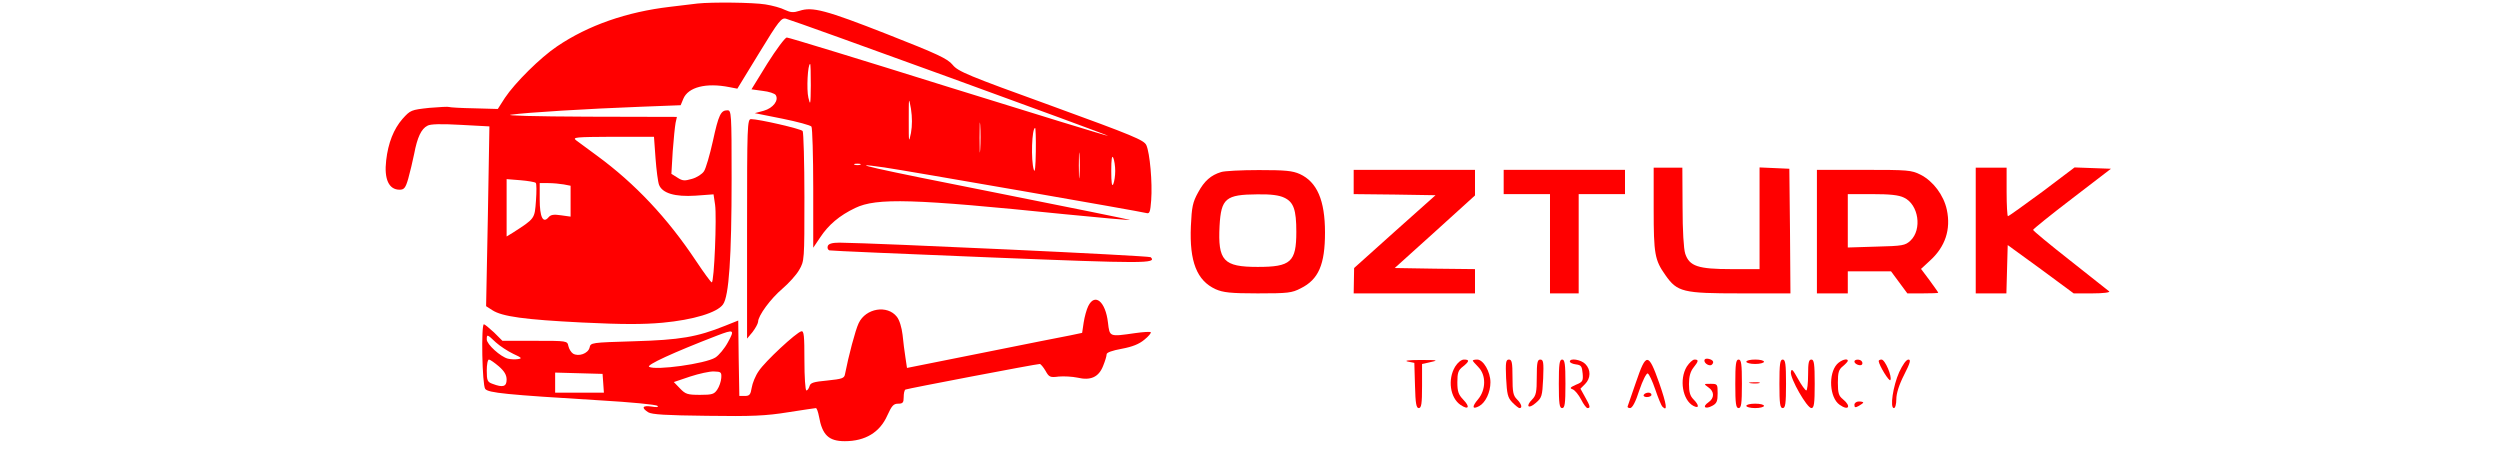 
<svg version="1.0" xmlns="http://www.w3.org/2000/svg"
 width="250pt" height="45pt" viewBox="0 0 786 204"
 preserveAspectRatio="xMidYMid meet">

<g transform="translate(0,204) scale(0.1,-0.1)"
fill="red" stroke="none">
<path d="M1425 2024 c-16 -2 -73 -9 -125 -15 -195 -23 -369 -83 -511 -179 -76
-51 -191 -165 -237 -234 l-32 -50 -107 3 c-59 1 -110 4 -114 6 -3 2 -43 0 -90
-4 -82 -9 -85 -10 -121 -50 -40 -46 -65 -109 -74 -188 -10 -85 12 -133 61
-133 20 0 27 8 39 50 8 28 20 79 27 113 14 74 32 113 60 127 13 8 62 9 151 4
l130 -7 -7 -407 -8 -408 28 -18 c44 -29 147 -43 406 -56 186 -9 277 -9 366 -1
140 13 248 46 274 83 27 37 39 213 39 573 0 294 -1 307 -19 307 -30 0 -40 -20
-66 -140 -14 -63 -32 -124 -40 -136 -8 -13 -33 -29 -55 -35 -34 -10 -43 -9
-66 6 l-27 17 6 102 c4 55 10 113 13 129 l6 27 -403 1 c-243 1 -382 5 -349 9
69 10 347 27 587 36 l182 7 12 29 c22 53 103 74 209 53 l36 -7 99 162 c89 146
101 161 122 155 40 -10 1464 -528 1460 -531 -1 -2 -327 98 -722 221 -396 124
-726 225 -735 225 -8 -1 -47 -53 -88 -118 l-72 -117 51 -7 c28 -3 55 -12 59
-19 15 -24 -12 -59 -54 -71 l-41 -11 125 -25 c69 -14 128 -30 132 -36 4 -6 8
-132 8 -280 l0 -269 31 46 c38 58 88 100 159 134 97 47 263 42 949 -28 162
-16 295 -28 297 -26 1 1 -269 56 -601 122 -567 112 -708 144 -513 116 96 -14
1165 -200 1189 -207 14 -4 17 6 21 58 6 80 -6 215 -22 250 -11 23 -56 42 -432
179 -376 136 -422 155 -446 185 -23 28 -68 49 -297 139 -280 110 -339 125
-397 106 -28 -9 -40 -8 -66 4 -17 9 -57 20 -89 25 -55 9 -242 11 -308 4z m514
-371 c-1 -88 -2 -94 -11 -56 -9 37 -3 153 8 153 2 0 3 -44 3 -97z m454 -216
c-10 -48 -10 -43 -10 58 0 105 0 108 10 52 6 -39 6 -76 0 -110z m314 -74 c-2
-32 -3 -8 -3 52 0 61 1 87 3 58 2 -29 2 -78 0 -110z m252 -10 c-1 -70 -4 -99
-9 -83 -14 44 -9 190 6 190 2 0 4 -48 3 -107z m-1724 -30 c4 -54 11 -108 16
-121 15 -38 72 -55 165 -49 l82 6 7 -47 c8 -55 -4 -352 -15 -352 -4 0 -36 44
-72 98 -129 194 -276 350 -448 476 -41 30 -84 62 -95 70 -18 14 -2 15 167 16
l186 0 7 -97z m1922 -80 c-2 -27 -3 -5 -3 47 0 52 1 74 3 48 2 -27 2 -69 0
-95z m162 22 c0 -22 -4 -49 -9 -60 -6 -13 -9 7 -9 60 0 53 3 73 9 60 5 -11 9
-38 9 -60z m-1156 28 c-7 -2 -19 -2 -25 0 -7 3 -2 5 12 5 14 0 19 -2 13 -5z
m-1471 -82 c4 -3 4 -40 1 -81 -6 -82 -4 -80 -105 -145 l-28 -17 0 130 0 130
63 -5 c34 -3 65 -8 69 -12z m127 -7 l31 -6 0 -70 0 -70 -43 6 c-33 5 -47 3
-57 -9 -25 -30 -40 1 -40 81 l0 74 39 0 c21 0 53 -3 70 -6z"/>
<path d="M1650 1003 l0 -498 25 30 c13 17 24 37 25 46 0 28 57 105 110 150 28
24 63 62 76 85 24 41 24 43 24 330 0 159 -4 294 -8 300 -7 10 -199 54 -234 54
-17 0 -18 -30 -18 -497z"/>
<path d="M5760 1091 c0 -203 5 -230 53 -298 54 -77 79 -83 340 -83 l227 0 -2
283 -3 282 -67 3 -68 3 0 -231 0 -230 -127 0 c-152 0 -191 13 -210 70 -7 22
-12 103 -12 213 l-1 177 -65 0 -65 0 0 -189z"/>
<path d="M7220 995 l0 -285 70 0 69 0 3 110 3 109 150 -109 149 -110 85 0 c48
0 81 4 76 9 -6 4 -85 68 -177 140 -93 73 -168 135 -168 139 1 4 80 68 177 142
l176 135 -83 3 -82 3 -147 -111 c-82 -60 -151 -110 -155 -110 -3 0 -6 50 -6
110 l0 110 -70 0 -70 0 0 -285z"/>
<path d="M3799 1260 c-46 -14 -76 -40 -104 -92 -25 -45 -29 -66 -33 -153 -7
-161 27 -247 112 -286 34 -15 67 -19 191 -19 137 0 155 2 195 23 81 40 110
108 110 253 0 146 -36 229 -114 265 -34 15 -65 18 -186 18 -80 0 -157 -4 -171
-9z m286 -116 c43 -20 55 -55 55 -155 0 -137 -25 -159 -175 -159 -156 0 -181
28 -173 186 7 125 28 142 171 143 62 1 99 -4 122 -15z"/>
<path d="M4400 1215 l0 -55 185 -2 186 -3 -185 -165 -184 -165 -1 -57 -1 -58
275 0 275 0 0 55 0 55 -182 2 -182 3 182 164 182 165 0 58 0 58 -275 0 -275 0
0 -55z"/>
<path d="M5080 1215 l0 -55 105 0 105 0 0 -225 0 -225 65 0 65 0 0 225 0 225
105 0 105 0 0 55 0 55 -275 0 -275 0 0 -55z"/>
<path d="M6500 990 l0 -280 70 0 70 0 0 50 0 50 98 0 98 0 37 -50 37 -50 70 0
c39 0 70 1 70 3 0 2 -18 27 -39 56 l-39 52 40 37 c70 63 96 142 77 231 -14 66
-62 130 -119 159 -42 21 -56 22 -257 22 l-213 0 0 -280z m395 154 c66 -31 83
-144 29 -195 -24 -22 -35 -24 -155 -27 l-129 -4 0 121 0 121 111 0 c80 0 120
-4 144 -16z"/>
<path d="M2016 925 c-3 -9 0 -17 7 -20 6 -2 336 -16 732 -32 698 -28 754 -28
725 1 -7 7 -1239 64 -1411 66 -33 0 -49 -5 -53 -15z"/>
<path d="M3197 653 c-8 -16 -17 -49 -21 -75 l-7 -47 -52 -11 c-29 -5 -207 -41
-397 -79 l-345 -69 -7 47 c-4 25 -10 72 -13 103 -4 34 -14 67 -26 82 -43 55
-141 39 -173 -29 -15 -31 -46 -149 -62 -231 -3 -19 -13 -22 -80 -29 -63 -6
-77 -10 -81 -26 -3 -10 -9 -19 -14 -19 -5 0 -9 61 -9 136 0 112 -2 135 -14
132 -23 -5 -165 -137 -193 -180 -15 -21 -29 -56 -32 -76 -5 -31 -10 -37 -31
-37 l-25 0 -3 171 -2 171 -60 -24 c-127 -51 -204 -64 -412 -70 -196 -6 -197
-6 -202 -29 -7 -27 -50 -42 -75 -27 -9 6 -18 21 -21 34 -5 24 -5 24 -152 24
l-147 0 -38 38 c-22 20 -42 37 -46 37 -13 0 -8 -275 6 -293 14 -18 93 -26 522
-52 137 -8 253 -19 259 -25 6 -6 -4 -7 -27 -3 -41 6 -48 -5 -15 -26 16 -10 81
-14 267 -16 203 -3 267 0 366 16 66 10 123 19 127 19 4 0 10 -17 14 -38 15
-84 44 -112 117 -112 93 0 159 40 193 117 20 44 28 53 49 53 21 0 25 5 25 29
0 17 3 32 8 35 7 4 593 116 609 116 4 0 16 -14 26 -31 16 -29 21 -31 60 -26
23 2 61 0 85 -5 59 -14 96 2 116 53 9 22 16 45 16 53 0 8 25 17 69 25 48 9 78
21 102 41 19 15 32 31 29 34 -3 3 -35 1 -70 -4 -119 -17 -116 -18 -124 48 -11
95 -59 135 -89 75z m-1634 -165 c-15 -28 -41 -59 -57 -69 -45 -28 -270 -59
-300 -42 -14 8 107 64 309 142 76 29 80 27 48 -31z m-1052 0 c19 -17 54 -40
79 -52 39 -18 42 -21 21 -24 -12 -2 -33 -1 -45 2 -33 8 -96 65 -96 87 0 25 2
24 41 -13z m14 -109 c25 -22 35 -39 35 -60 0 -32 -17 -37 -64 -19 -23 8 -26
15 -26 60 0 27 4 50 10 50 5 0 25 -14 45 -31z m1008 -53 c-1 -15 -9 -39 -18
-52 -14 -21 -23 -24 -78 -24 -57 0 -66 3 -91 29 l-28 29 74 25 c40 13 89 24
108 23 32 -1 35 -3 33 -30z m-535 -23 l3 -43 -110 0 -111 0 0 45 0 46 108 -3
107 -3 3 -42z"/>
<path d="M5990 405 c0 -14 25 -27 34 -18 11 11 6 21 -14 26 -12 3 -20 0 -20
-8z"/>
<path d="M4645 401 l30 -6 3 -103 c2 -82 6 -102 17 -102 12 0 15 19 15 100 l0
100 28 6 c51 11 47 12 -38 12 -50 0 -73 -3 -55 -7z"/>
<path d="M4860 378 c-35 -58 -23 -142 25 -174 36 -24 44 -9 12 24 -22 23 -27
37 -27 79 0 43 4 55 25 71 30 24 31 32 5 32 -12 0 -28 -13 -40 -32z"/>
<path d="M4940 405 c0 -2 11 -15 25 -29 36 -36 35 -103 -1 -146 -29 -34 -27
-48 5 -31 29 16 51 63 51 108 0 47 -32 103 -60 103 -11 0 -20 -2 -20 -5z"/>
<path d="M5091 326 c4 -73 7 -88 28 -110 14 -14 28 -26 33 -26 14 0 9 19 -12
40 -17 17 -20 33 -20 100 0 67 -3 80 -16 80 -14 0 -16 -12 -13 -84z"/>
<path d="M5230 330 c0 -67 -3 -83 -21 -101 -31 -31 -17 -45 16 -16 28 24 30
30 34 111 3 74 1 86 -13 86 -13 0 -16 -13 -16 -80z"/>
<path d="M5330 300 c0 -91 3 -110 15 -110 12 0 15 19 15 110 0 91 -3 110 -15
110 -12 0 -15 -19 -15 -110z"/>
<path d="M5380 401 c0 -5 12 -11 28 -13 23 -3 27 -8 30 -41 3 -34 0 -39 -30
-51 -27 -12 -30 -16 -15 -21 10 -4 27 -25 38 -46 11 -22 24 -39 29 -39 14 0
13 8 -11 50 l-21 38 21 21 c26 26 27 65 1 91 -20 20 -70 28 -70 11z"/>
<path d="M5680 308 c-19 -55 -36 -105 -38 -110 -2 -4 3 -8 11 -8 10 0 25 27
42 81 15 44 32 78 38 76 6 -2 21 -34 34 -72 13 -38 27 -73 33 -79 24 -24 19
10 -15 108 -49 138 -59 139 -105 4z"/>
<path d="M5910 378 c-35 -58 -19 -152 30 -178 27 -14 27 3 0 30 -15 15 -20 33
-20 69 0 33 6 56 20 74 24 30 25 37 5 37 -8 0 -24 -15 -35 -32z"/>
<path d="M6130 300 c0 -91 3 -110 15 -110 12 0 15 19 15 110 0 91 -3 110 -15
110 -12 0 -15 -19 -15 -110z"/>
<path d="M6180 400 c0 -5 18 -10 40 -10 22 0 40 5 40 10 0 6 -18 10 -40 10
-22 0 -40 -4 -40 -10z"/>
<path d="M6330 300 c0 -91 3 -110 15 -110 12 0 15 19 15 110 0 91 -3 110 -15
110 -12 0 -15 -19 -15 -110z"/>
<path d="M6460 340 c0 -38 -4 -70 -8 -70 -5 0 -22 24 -38 53 -24 43 -29 48
-32 30 -4 -28 73 -163 93 -163 12 0 15 20 15 110 0 91 -3 110 -15 110 -12 0
-15 -14 -15 -70z"/>
<path d="M6591 389 c-40 -44 -34 -152 12 -184 41 -29 54 -7 15 25 -19 15 -23
28 -23 75 0 47 4 60 23 75 12 10 22 21 22 24 0 14 -31 4 -49 -15z"/>
<path d="M6670 401 c0 -11 26 -22 34 -14 3 3 3 10 0 14 -7 12 -34 11 -34 0z"/>
<path d="M6780 403 c2 -20 48 -95 53 -86 9 15 -24 93 -40 93 -7 0 -13 -3 -13
-7z"/>
<path d="M6873 353 c-28 -63 -43 -163 -24 -163 6 0 11 17 11 40 0 26 12 65 35
110 28 55 32 70 20 70 -10 0 -26 -23 -42 -57z"/>
<path d="M6198 303 c12 -2 30 -2 40 0 9 3 -1 5 -23 4 -22 0 -30 -2 -17 -4z"/>
<path d="M6008 284 c28 -19 28 -49 0 -68 -29 -20 -15 -33 17 -16 21 11 25 21
25 57 0 42 -1 43 -32 43 -32 0 -32 0 -10 -16z"/>
<path d="M5715 250 c-3 -5 3 -10 14 -10 12 0 21 5 21 10 0 6 -6 10 -14 10 -8
0 -18 -4 -21 -10z"/>
<path d="M6670 205 c0 -13 4 -14 20 -5 11 6 20 13 20 15 0 3 -9 5 -20 5 -11 0
-20 -7 -20 -15z"/>
<path d="M6180 200 c0 -5 18 -10 40 -10 22 0 40 5 40 10 0 6 -18 10 -40 10
-22 0 -40 -4 -40 -10z"/>
</g>
</svg>
